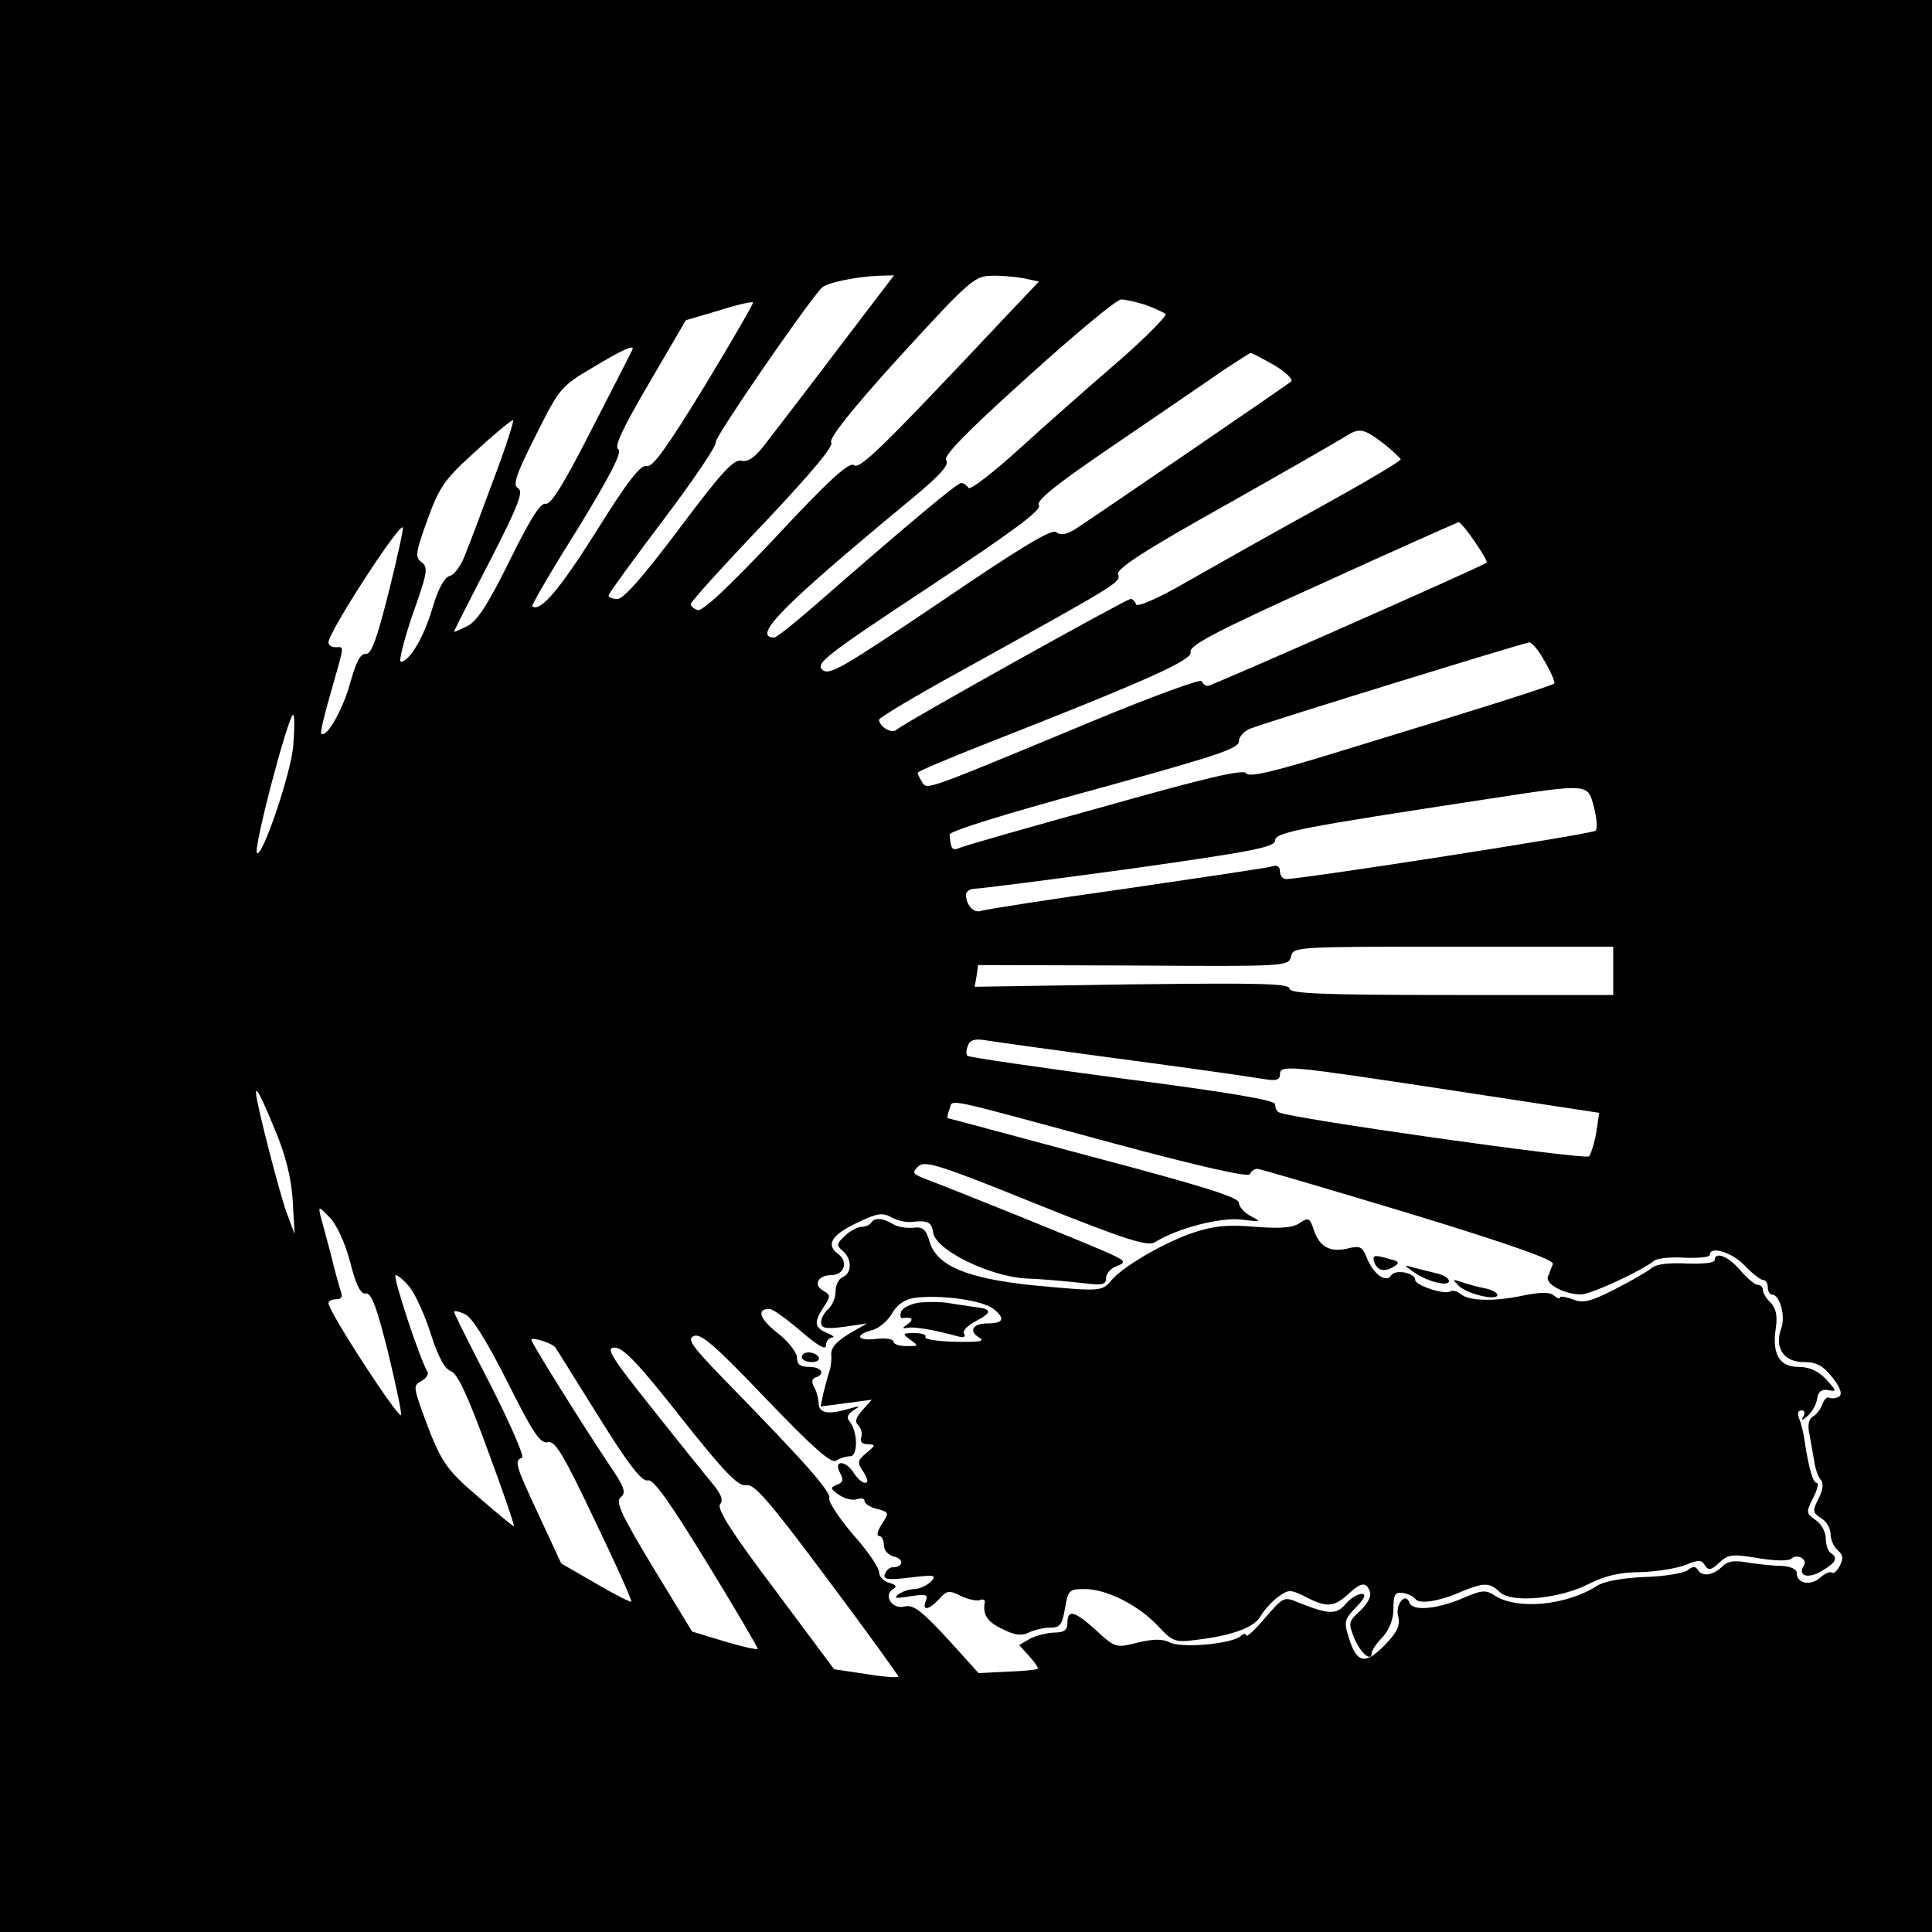 <?xml version="1.0" standalone="no"?>
<!DOCTYPE svg PUBLIC "-//W3C//DTD SVG 20010904//EN"
 "http://www.w3.org/TR/2001/REC-SVG-20010904/DTD/svg10.dtd">
<svg version="1.0" xmlns="http://www.w3.org/2000/svg"
 width="400pt" height="400pt" viewBox="0 0 400 400"
 preserveAspectRatio="xMidYMid meet">

<g transform="translate(0,400) scale(0.1,-0.1)"
fill="#000000" stroke="none">
<path d="M0 2000 l0 -2000 2000 0 2000 0 0 2000 0 2000 -2000 0 -2000 0 0
-2000z m1739 1283 c-62 -82 -129 -169 -149 -195 -25 -34 -40 -45 -55 -42 -16
4 -42 -25 -129 -141 -72 -96 -115 -145 -127 -145 -11 0 -19 3 -19 7 0 4 51 74
113 156 61 81 111 154 109 162 -2 10 182 278 219 319 9 10 69 23 117 25 l33 1
-112 -147z m380 141 l32 -7 -58 -61 c-265 -282 -313 -329 -325 -319 -10 7 -51
-30 -161 -148 -97 -103 -153 -156 -163 -152 -8 3 -14 8 -14 12 0 5 67 79 150
166 99 105 147 162 141 169 -6 7 42 68 142 178 142 155 154 166 188 167 20 1
51 -2 68 -5z m-660 -223 c-79 -129 -108 -169 -120 -166 -12 4 -39 -30 -105
-136 -75 -119 -116 -168 -132 -154 -2 2 40 74 94 160 68 111 93 160 84 165 -9
5 10 45 64 137 l76 130 68 20 c37 12 69 19 71 17 2 -1 -43 -79 -100 -173z
m912 168 c19 -7 37 -15 42 -19 4 -3 -39 -47 -95 -96 -57 -49 -149 -130 -205
-181 -56 -51 -105 -89 -108 -83 -3 5 -10 10 -15 10 -8 0 -102 -78 -307 -257
-40 -35 -76 -63 -80 -63 -48 1 18 67 289 291 55 46 74 67 67 76 -7 8 40 57
168 172 98 89 185 161 194 161 9 0 31 -5 50 -11z m-1061 -91 c0 -2 -38 -75
-83 -163 -58 -114 -86 -160 -97 -158 -11 3 -33 -33 -75 -118 -44 -89 -67 -125
-87 -135 -16 -8 -28 -13 -28 -12 0 2 33 67 74 146 59 115 70 144 59 151 -12 6
-6 26 36 109 49 98 52 102 118 141 60 36 84 47 83 39z m1328 -34 c24 -14 40
-30 35 -34 -8 -7 -387 -266 -446 -305 -19 -12 -31 -14 -40 -7 -9 8 -72 -30
-241 -145 -205 -138 -230 -153 -244 -139 -13 13 10 31 222 171 175 116 234
160 227 169 -7 9 35 43 162 129 95 65 195 133 222 152 28 18 52 34 54 34 2 1
24 -11 49 -25z m-1614 -231 c-24 -65 -51 -137 -60 -159 -8 -23 -23 -44 -32
-46 -12 -3 -25 -27 -37 -68 -18 -61 -48 -110 -65 -110 -5 0 6 44 24 97 31 87
33 98 19 109 -14 10 -13 19 12 88 25 69 36 84 99 141 39 36 74 65 78 65 3 0
-14 -53 -38 -117z m1839 70 c20 -16 36 -31 37 -34 0 -4 -75 -48 -167 -99 -93
-51 -215 -120 -273 -153 -62 -36 -106 -55 -108 -48 -2 6 -7 11 -11 11 -9 0
-472 -258 -485 -271 -10 -9 -36 7 -36 21 0 4 75 49 168 100 332 184 332 184
327 201 -4 11 52 48 222 143 126 71 237 135 248 142 29 19 38 17 78 -13z m190
-204 c16 -23 27 -42 25 -44 -8 -7 -569 -255 -577 -255 -5 0 -11 4 -13 10 -1 5
-106 -33 -233 -86 -345 -143 -335 -140 -346 -123 -5 8 -9 16 -9 19 0 3 62 29
138 59 339 133 432 175 427 191 -4 13 52 43 272 142 153 70 280 126 283 127 3
0 18 -18 33 -40z m-2248 -104 c-25 -99 -36 -130 -48 -129 -11 1 -20 -17 -32
-60 -15 -55 -49 -115 -60 -105 -2 3 7 42 21 89 28 99 27 90 9 90 -8 0 -15 4
-15 10 0 21 147 248 154 238 2 -1 -11 -61 -29 -133z m2394 -146 c13 -22 21
-42 19 -44 -4 -5 -183 -61 -442 -140 -139 -43 -190 -55 -196 -46 -5 9 -82 -9
-291 -68 -156 -43 -292 -82 -301 -86 -17 -7 -19 -4 -22 27 -1 7 115 43 299 93
250 69 300 85 300 100 0 10 11 22 25 27 45 17 565 177 576 178 6 0 21 -18 33
-41z m-2592 -175 c-6 -59 -64 -230 -75 -220 -8 9 65 286 75 286 3 0 3 -30 0
-66z m2693 -125 c6 -23 8 -45 3 -49 -7 -7 -607 -100 -640 -100 -7 0 -13 7 -13
16 0 10 -6 14 -17 10 -10 -3 -146 -23 -303 -46 -157 -22 -291 -43 -299 -46
-15 -5 -31 12 -31 34 0 6 8 12 18 12 9 0 153 18 320 41 255 36 302 45 302 59
0 17 55 27 435 85 216 33 212 34 225 -16z m40 -339 l0 -50 -335 0 c-268 0
-335 3 -335 13 0 11 -63 12 -326 9 l-326 -5 4 23 3 22 321 -1 c316 -2 322 -2
327 19 5 20 11 20 336 20 l331 0 0 -50z m-1075 -175 c180 -24 296 -40 358 -50
19 -3 27 0 27 10 0 21 11 20 353 -32 l308 -47 -6 -40 c-4 -23 -11 -45 -15 -50
-8 -8 -623 79 -642 91 -5 2 -8 10 -8 17 0 8 -92 24 -316 53 -173 23 -318 44
-321 47 -3 3 -3 12 1 21 4 12 14 15 38 11 18 -3 119 -17 223 -31z m-1695 -156
c21 -50 33 -97 36 -144 l4 -70 -15 40 c-14 35 -65 233 -65 252 0 14 11 -7 40
-78z m1735 -26 c182 -49 281 -71 283 -64 2 6 9 11 15 11 6 0 148 -42 314 -92
213 -65 302 -97 298 -105 -3 -7 -7 -19 -10 -26 -7 -15 34 -37 68 -37 21 0 126
49 152 70 6 5 35 8 63 6 29 -1 52 1 52 6 0 19 45 6 72 -22 15 -16 33 -30 38
-30 6 0 10 -7 10 -15 0 -8 4 -15 8 -15 17 0 29 -44 20 -70 -15 -40 5 -70 46
-70 27 0 40 -7 60 -32 17 -22 21 -35 13 -40 -6 -3 -15 -4 -19 -2 -5 3 -11 -3
-15 -13 -3 -10 -12 -22 -20 -26 -8 -5 -11 -18 -7 -35 3 -15 7 -40 10 -56 2
-16 8 -34 14 -40 6 -8 4 -21 -5 -39 -13 -25 -12 -29 5 -40 11 -6 20 -21 20
-33 0 -12 7 -27 15 -34 11 -9 12 -17 4 -32 -6 -11 -13 -17 -16 -14 -4 3 -14
-1 -24 -10 -20 -18 -49 -13 -49 9 0 8 -12 14 -32 15 -18 0 -50 4 -70 7 -28 5
-41 3 -53 -9 -19 -18 -41 -21 -50 -6 -5 8 -11 7 -21 -1 -8 -6 -48 -13 -89 -14
-46 -2 -84 -9 -98 -18 -64 -41 -166 -51 -213 -20 -18 12 -27 11 -68 -7 -53
-22 -102 -26 -108 -8 -8 23 -30 -4 -23 -29 4 -19 -2 -32 -28 -59 -40 -41 -58
-38 -74 14 -11 34 -10 39 15 65 18 18 21 27 11 27 -8 0 -23 -9 -33 -21 -19
-22 -34 -22 -95 2 -33 14 -33 14 -72 -31 -21 -25 -39 -41 -39 -36 0 5 -6 4
-12 -2 -21 -16 -124 -25 -147 -12 -15 7 -33 7 -66 -1 -44 -11 -46 -11 -85 25
-45 41 -60 45 -60 16 0 -15 -7 -20 -27 -20 -16 -1 -38 -6 -51 -13 l-22 -13 21
-23 c11 -12 19 -24 18 -26 -2 -2 -31 -5 -63 -6 l-60 -3 -65 72 c-54 58 -70 70
-88 66 -26 -7 -45 23 -24 36 9 5 6 9 -8 13 -12 3 -21 13 -21 22 0 9 -24 45
-54 78 -29 34 -51 68 -49 74 5 13 -47 72 -210 239 -75 77 -86 92 -70 98 14 6
44 -20 149 -130 97 -101 135 -135 145 -128 8 5 21 9 29 9 17 0 16 51 -1 72 -7
8 -4 15 8 23 15 9 14 10 -7 4 -46 -14 -65 -10 -65 11 -1 11 -5 27 -10 34 -5
10 -4 16 3 19 22 7 13 22 -13 22 -18 0 -25 5 -25 19 0 11 -18 34 -40 51 -38
30 -44 50 -17 50 7 0 36 -21 65 -46 35 -30 52 -40 52 -30 0 9 6 16 13 17 6 0
2 4 -10 9 -27 11 -29 22 -7 55 14 21 14 24 -2 33 -21 12 -10 32 17 32 27 0 36
28 14 44 -26 19 -13 40 41 65 39 19 51 21 69 11 12 -7 31 -11 41 -10 35 4 43
0 46 -22 5 -36 117 -91 193 -95 33 -1 84 -6 113 -9 45 -6 52 -4 52 10 0 9 10
21 23 25 20 8 18 11 -28 31 -43 19 -302 124 -374 151 -21 9 -23 12 -10 24 13
13 43 4 243 -77 187 -75 232 -89 247 -80 46 29 135 52 179 47 41 -5 43 -5 20
7 -14 7 -25 20 -25 28 0 11 -77 35 -300 94 -165 44 -301 81 -303 81 -1 1 0 10
4 19 8 21 -23 27 339 -71z m-1580 -246 c12 -48 22 -67 32 -65 12 2 23 -28 47
-124 17 -71 29 -128 26 -128 -11 1 -150 215 -150 232 0 4 7 8 16 8 10 0 14 5
10 15 -3 9 -13 44 -21 78 -9 34 -19 71 -22 82 -4 18 -2 17 19 -5 15 -15 32
-52 43 -93z m124 -53 c11 -14 31 -58 43 -96 15 -47 29 -73 42 -77 14 -6 35
-52 76 -164 32 -86 56 -157 54 -157 -2 0 -35 27 -74 61 -69 59 -78 73 -116
177 -18 51 -18 54 -1 63 10 6 15 14 12 19 -16 26 -73 200 -66 200 5 0 19 -12
30 -26z m201 -194 c53 -106 68 -129 84 -126 15 4 32 -24 97 -161 44 -91 78
-167 76 -169 -1 -2 -35 15 -74 38 l-71 41 -46 99 c-49 105 -52 114 -35 120 5
2 -24 69 -65 150 -42 81 -76 149 -76 152 0 3 10 1 23 -5 14 -6 44 -54 87 -139z
m100 70 c3 -4 43 -69 90 -144 61 -98 89 -134 101 -131 11 4 44 -42 123 -171
59 -96 106 -177 105 -178 -2 -2 -34 5 -70 16 l-66 20 -81 133 c-67 111 -78
136 -67 145 12 10 8 21 -24 68 -53 79 -161 252 -161 258 0 7 44 -7 50 -16z
m260 -145 c91 -115 119 -143 135 -140 16 4 48 -33 168 -194 81 -108 147 -200
147 -202 0 -3 -30 -1 -66 5 l-67 10 -123 165 c-89 118 -121 168 -113 177 7 8
2 20 -14 40 -13 16 -70 86 -126 157 -87 109 -98 127 -78 127 17 0 50 -34 137
-145z"/>
<path d="M1804 1469 c-3 -5 -12 -9 -20 -9 -8 0 -24 -8 -35 -19 -17 -16 -18
-19 -4 -31 19 -16 19 -46 0 -54 -8 -3 -15 -16 -15 -29 0 -14 -7 -30 -15 -37
-8 -7 -15 -19 -15 -28 0 -12 9 -14 48 -9 l47 7 -38 -22 c-26 -16 -37 -29 -36
-43 1 -11 -1 -27 -4 -35 -3 -8 -8 -28 -12 -43 l-6 -29 53 7 53 7 -19 -21 c-14
-16 -17 -24 -9 -32 6 -6 9 -18 6 -25 -3 -9 2 -14 13 -14 18 -1 17 -2 -2 -18
-19 -16 -20 -20 -6 -40 9 -14 10 -22 3 -22 -6 0 -16 9 -23 20 -17 27 -43 28
-29 1 8 -15 7 -20 -6 -25 -15 -6 -14 -8 4 -21 12 -8 28 -12 37 -9 9 3 16 2 16
-4 0 -5 12 -13 26 -16 25 -7 25 -8 10 -31 -9 -14 -12 -25 -6 -25 5 0 10 -8 10
-19 0 -11 9 -21 22 -24 21 -6 18 -22 -5 -22 -5 0 -12 -6 -15 -14 -4 -11 6 -13
53 -7 51 6 55 5 42 -9 -9 -8 -24 -15 -34 -15 -10 0 -25 -5 -33 -11 -11 -8 -5
-9 24 -4 33 5 38 4 33 -9 -9 -22 6 -20 28 4 15 17 20 18 44 6 14 -7 32 -11 39
-9 7 3 12 1 11 -4 -5 -26 5 -41 37 -56 25 -13 40 -14 54 -7 10 5 30 10 43 10
22 0 26 6 32 40 6 38 9 40 41 40 45 0 111 -33 152 -77 30 -32 35 -34 80 -28
75 9 119 26 132 49 6 11 22 29 35 39 24 17 26 17 62 -1 41 -21 56 -19 87 10
24 22 35 23 42 3 4 -9 -4 -25 -20 -40 -24 -22 -25 -25 -12 -57 13 -31 36 -50
36 -30 0 5 10 20 23 33 14 16 22 37 22 59 0 29 3 34 20 32 11 -2 22 -8 25 -12
7 -12 48 -6 94 14 48 20 60 20 81 0 23 -24 126 -14 185 17 32 16 63 24 106 24
34 1 76 8 94 15 27 11 33 11 40 -1 7 -11 13 -10 30 6 18 17 27 18 80 9 36 -6
64 -6 69 -1 11 11 34 -1 26 -14 -14 -21 7 -29 36 -12 31 18 35 28 19 38 -5 3
-10 17 -10 30 0 13 -9 30 -21 38 -20 14 -20 16 -5 46 9 17 12 31 7 31 -8 0
-18 38 -26 95 -2 11 -6 28 -10 38 -4 10 -3 17 5 17 6 0 8 -5 4 -12 -6 -10 -3
-9 8 0 9 8 18 23 20 35 2 16 9 21 23 19 18 -4 18 -2 -4 22 -17 18 -35 26 -58
26 -40 0 -55 28 -46 83 3 23 0 38 -11 50 -9 8 -16 20 -16 26 0 6 -5 11 -11 11
-6 0 -22 14 -36 30 -24 29 -53 40 -53 21 0 -6 -26 -8 -57 -7 -37 2 -63 -1 -73
-9 -8 -7 -43 -27 -76 -44 -51 -26 -67 -30 -88 -21 -14 5 -26 7 -26 4 0 -4 -6
-2 -13 4 -8 7 -27 7 -62 0 -60 -13 -114 -12 -131 3 -7 6 -17 8 -22 5 -12 -7
-72 13 -72 24 0 15 -42 23 -50 9 -11 -16 -38 4 -51 39 -8 20 -14 23 -35 18
-38 -10 -61 1 -73 35 -9 28 -12 29 -30 17 -14 -10 -39 -12 -92 -8 -57 5 -86 2
-128 -12 -60 -20 -148 -71 -171 -100 -19 -22 -23 -22 -162 -9 -135 14 -198 40
-213 89 -8 27 -14 33 -35 30 -14 -1 -32 2 -40 7 -21 13 -39 15 -46 4z m253
-179 c25 -20 21 -30 -13 -30 -30 0 -39 -16 -17 -29 14 -8 1 -10 -49 -9 -37 1
-65 5 -62 10 3 4 -7 8 -22 8 -26 0 -27 -1 -9 -14 18 -13 17 -13 -8 -13 -15 0
-27 4 -27 9 0 6 -16 8 -35 6 -40 -5 -47 8 -10 18 14 3 33 19 42 35 11 19 27
29 47 32 54 7 140 -5 163 -23z"/>
<path d="M1903 1303 c-17 -2 -34 -11 -37 -18 -3 -8 -2 -14 2 -14 20 3 25 -2
12 -12 -13 -9 -13 -10 0 -8 14 3 61 -6 104 -18 11 -3 16 -1 12 6 -4 5 7 17 25
26 34 18 33 25 -3 29 -12 2 -36 5 -53 8 -16 3 -44 3 -62 1z"/>
<path d="M2846 1385 c7 -17 22 -19 42 -6 10 6 8 10 -10 14 -34 10 -38 9 -32
-8z"/>
<path d="M2926 1367 c27 -20 74 -32 74 -19 0 5 -12 13 -27 16 -16 4 -37 9 -48
12 -19 6 -19 5 1 -9z"/>
<path d="M3020 1338 c17 -17 80 -32 80 -19 0 5 -12 11 -27 14 -16 3 -37 9 -48
13 -18 6 -18 5 -5 -8z"/>
<path d="M1660 1190 c0 -5 9 -10 21 -10 11 0 17 5 14 10 -3 6 -13 10 -21 10
-8 0 -14 -4 -14 -10z"/>
</g>
</svg>
